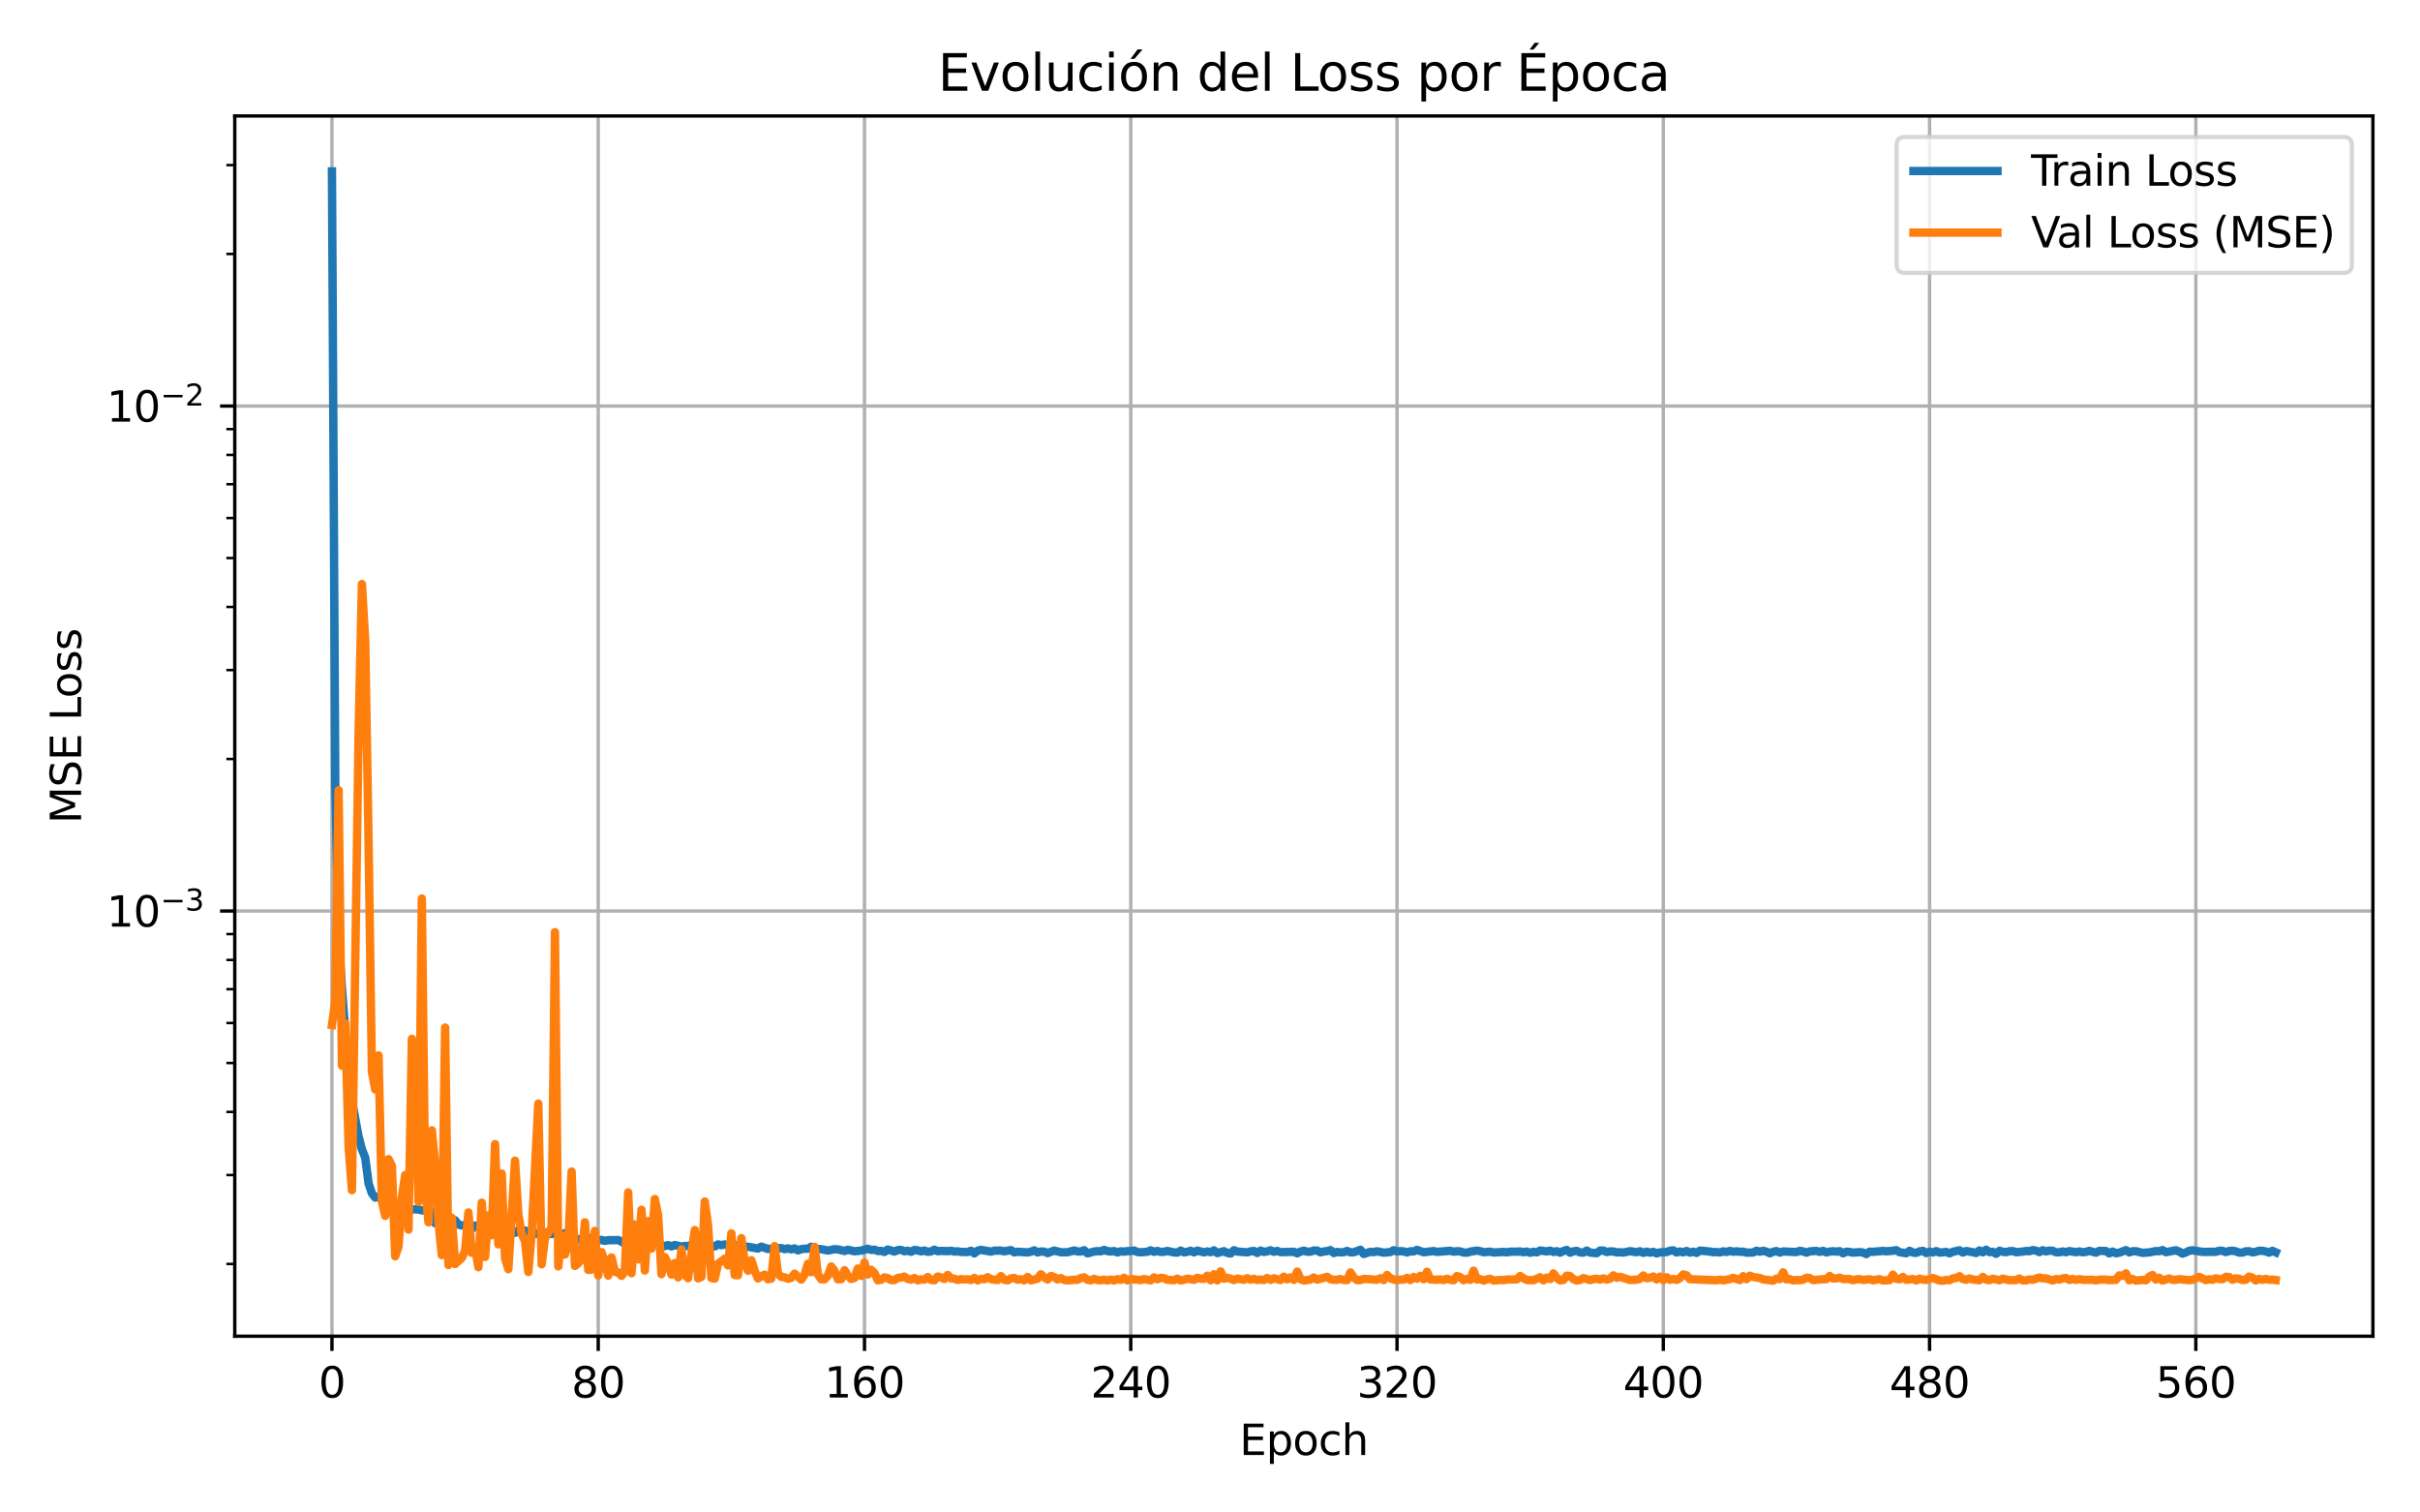 <?xml version="1.0" encoding="utf-8" standalone="no"?>
<!DOCTYPE svg PUBLIC "-//W3C//DTD SVG 1.1//EN"
  "http://www.w3.org/Graphics/SVG/1.1/DTD/svg11.dtd">
<svg xmlns:xlink="http://www.w3.org/1999/xlink" width="576pt" height="360pt" viewBox="0 0 576 360" xmlns="http://www.w3.org/2000/svg" version="1.1">
 <defs>
  <style type="text/css">*{stroke-linejoin: round; stroke-linecap: butt}</style>
 </defs>
 <g id="figure_1">
  <g id="patch_1">
   <path d="M 0 360 
L 576 360 
L 576 0 
L 0 0 
z
" style="fill: #ffffff"/>
  </g>
  <g id="axes_1">
   <g id="patch_2">
    <path d="M 55.88 318.04 
L 564.788 318.04 
L 564.788 27.6 
L 55.88 27.6 
z
" style="fill: #ffffff"/>
   </g>
   <g id="matplotlib.axis_1">
    <g id="xtick_1">
     <g id="line2d_1">
      <path d="M 79.012 318.04 
L 79.012 27.6 
" clip-path="url(#p0cbd32db10)" style="fill: none; stroke: #b0b0b0; stroke-width: 0.8; stroke-linecap: square"/>
     </g>
     <g id="line2d_2">
      <defs>
       <path id="m9725f9c1be" d="M 0 0 
L 0 3.5 
" style="stroke: #000000; stroke-width: 0.8"/>
      </defs>
      <g>
       <use xlink:href="#m9725f9c1be" x="79.012" y="318.04" style="stroke: #000000; stroke-width: 0.8"/>
      </g>
     </g>
     <g id="text_1">
      <!-- 0 -->
      <g transform="translate(75.831 332.638) scale(0.1 -0.1)">
       <defs>
        <path id="DejaVuSans-30" d="M 2034 4250 
Q 1547 4250 1301 3770 
Q 1056 3291 1056 2328 
Q 1056 1369 1301 889 
Q 1547 409 2034 409 
Q 2525 409 2770 889 
Q 3016 1369 3016 2328 
Q 3016 3291 2770 3770 
Q 2525 4250 2034 4250 
z
M 2034 4750 
Q 2819 4750 3233 4129 
Q 3647 3509 3647 2328 
Q 3647 1150 3233 529 
Q 2819 -91 2034 -91 
Q 1250 -91 836 529 
Q 422 1150 422 2328 
Q 422 3509 836 4129 
Q 1250 4750 2034 4750 
z
" transform="scale(0.016)"/>
       </defs>
       <use xlink:href="#DejaVuSans-30"/>
      </g>
     </g>
    </g>
    <g id="xtick_2">
     <g id="line2d_3">
      <path d="M 142.388 318.04 
L 142.388 27.6 
" clip-path="url(#p0cbd32db10)" style="fill: none; stroke: #b0b0b0; stroke-width: 0.8; stroke-linecap: square"/>
     </g>
     <g id="line2d_4">
      <g>
       <use xlink:href="#m9725f9c1be" x="142.388" y="318.04" style="stroke: #000000; stroke-width: 0.8"/>
      </g>
     </g>
     <g id="text_2">
      <!-- 80 -->
      <g transform="translate(136.026 332.638) scale(0.1 -0.1)">
       <defs>
        <path id="DejaVuSans-38" d="M 2034 2216 
Q 1584 2216 1326 1975 
Q 1069 1734 1069 1313 
Q 1069 891 1326 650 
Q 1584 409 2034 409 
Q 2484 409 2743 651 
Q 3003 894 3003 1313 
Q 3003 1734 2745 1975 
Q 2488 2216 2034 2216 
z
M 1403 2484 
Q 997 2584 770 2862 
Q 544 3141 544 3541 
Q 544 4100 942 4425 
Q 1341 4750 2034 4750 
Q 2731 4750 3128 4425 
Q 3525 4100 3525 3541 
Q 3525 3141 3298 2862 
Q 3072 2584 2669 2484 
Q 3125 2378 3379 2068 
Q 3634 1759 3634 1313 
Q 3634 634 3220 271 
Q 2806 -91 2034 -91 
Q 1263 -91 848 271 
Q 434 634 434 1313 
Q 434 1759 690 2068 
Q 947 2378 1403 2484 
z
M 1172 3481 
Q 1172 3119 1398 2916 
Q 1625 2713 2034 2713 
Q 2441 2713 2670 2916 
Q 2900 3119 2900 3481 
Q 2900 3844 2670 4047 
Q 2441 4250 2034 4250 
Q 1625 4250 1398 4047 
Q 1172 3844 1172 3481 
z
" transform="scale(0.016)"/>
       </defs>
       <use xlink:href="#DejaVuSans-38"/>
       <use xlink:href="#DejaVuSans-30" transform="translate(63.623 0)"/>
      </g>
     </g>
    </g>
    <g id="xtick_3">
     <g id="line2d_5">
      <path d="M 205.764 318.04 
L 205.764 27.6 
" clip-path="url(#p0cbd32db10)" style="fill: none; stroke: #b0b0b0; stroke-width: 0.8; stroke-linecap: square"/>
     </g>
     <g id="line2d_6">
      <g>
       <use xlink:href="#m9725f9c1be" x="205.764" y="318.04" style="stroke: #000000; stroke-width: 0.8"/>
      </g>
     </g>
     <g id="text_3">
      <!-- 160 -->
      <g transform="translate(196.22 332.638) scale(0.1 -0.1)">
       <defs>
        <path id="DejaVuSans-31" d="M 794 531 
L 1825 531 
L 1825 4091 
L 703 3866 
L 703 4441 
L 1819 4666 
L 2450 4666 
L 2450 531 
L 3481 531 
L 3481 0 
L 794 0 
L 794 531 
z
" transform="scale(0.016)"/>
        <path id="DejaVuSans-36" d="M 2113 2584 
Q 1688 2584 1439 2293 
Q 1191 2003 1191 1497 
Q 1191 994 1439 701 
Q 1688 409 2113 409 
Q 2538 409 2786 701 
Q 3034 994 3034 1497 
Q 3034 2003 2786 2293 
Q 2538 2584 2113 2584 
z
M 3366 4563 
L 3366 3988 
Q 3128 4100 2886 4159 
Q 2644 4219 2406 4219 
Q 1781 4219 1451 3797 
Q 1122 3375 1075 2522 
Q 1259 2794 1537 2939 
Q 1816 3084 2150 3084 
Q 2853 3084 3261 2657 
Q 3669 2231 3669 1497 
Q 3669 778 3244 343 
Q 2819 -91 2113 -91 
Q 1303 -91 875 529 
Q 447 1150 447 2328 
Q 447 3434 972 4092 
Q 1497 4750 2381 4750 
Q 2619 4750 2861 4703 
Q 3103 4656 3366 4563 
z
" transform="scale(0.016)"/>
       </defs>
       <use xlink:href="#DejaVuSans-31"/>
       <use xlink:href="#DejaVuSans-36" transform="translate(63.623 0)"/>
       <use xlink:href="#DejaVuSans-30" transform="translate(127.246 0)"/>
      </g>
     </g>
    </g>
    <g id="xtick_4">
     <g id="line2d_7">
      <path d="M 269.14 318.04 
L 269.14 27.6 
" clip-path="url(#p0cbd32db10)" style="fill: none; stroke: #b0b0b0; stroke-width: 0.8; stroke-linecap: square"/>
     </g>
     <g id="line2d_8">
      <g>
       <use xlink:href="#m9725f9c1be" x="269.14" y="318.04" style="stroke: #000000; stroke-width: 0.8"/>
      </g>
     </g>
     <g id="text_4">
      <!-- 240 -->
      <g transform="translate(259.596 332.638) scale(0.1 -0.1)">
       <defs>
        <path id="DejaVuSans-32" d="M 1228 531 
L 3431 531 
L 3431 0 
L 469 0 
L 469 531 
Q 828 903 1448 1529 
Q 2069 2156 2228 2338 
Q 2531 2678 2651 2914 
Q 2772 3150 2772 3378 
Q 2772 3750 2511 3984 
Q 2250 4219 1831 4219 
Q 1534 4219 1204 4116 
Q 875 4013 500 3803 
L 500 4441 
Q 881 4594 1212 4672 
Q 1544 4750 1819 4750 
Q 2544 4750 2975 4387 
Q 3406 4025 3406 3419 
Q 3406 3131 3298 2873 
Q 3191 2616 2906 2266 
Q 2828 2175 2409 1742 
Q 1991 1309 1228 531 
z
" transform="scale(0.016)"/>
        <path id="DejaVuSans-34" d="M 2419 4116 
L 825 1625 
L 2419 1625 
L 2419 4116 
z
M 2253 4666 
L 3047 4666 
L 3047 1625 
L 3713 1625 
L 3713 1100 
L 3047 1100 
L 3047 0 
L 2419 0 
L 2419 1100 
L 313 1100 
L 313 1709 
L 2253 4666 
z
" transform="scale(0.016)"/>
       </defs>
       <use xlink:href="#DejaVuSans-32"/>
       <use xlink:href="#DejaVuSans-34" transform="translate(63.623 0)"/>
       <use xlink:href="#DejaVuSans-30" transform="translate(127.246 0)"/>
      </g>
     </g>
    </g>
    <g id="xtick_5">
     <g id="line2d_9">
      <path d="M 332.515 318.04 
L 332.515 27.6 
" clip-path="url(#p0cbd32db10)" style="fill: none; stroke: #b0b0b0; stroke-width: 0.8; stroke-linecap: square"/>
     </g>
     <g id="line2d_10">
      <g>
       <use xlink:href="#m9725f9c1be" x="332.515" y="318.04" style="stroke: #000000; stroke-width: 0.8"/>
      </g>
     </g>
     <g id="text_5">
      <!-- 320 -->
      <g transform="translate(322.972 332.638) scale(0.1 -0.1)">
       <defs>
        <path id="DejaVuSans-33" d="M 2597 2516 
Q 3050 2419 3304 2112 
Q 3559 1806 3559 1356 
Q 3559 666 3084 287 
Q 2609 -91 1734 -91 
Q 1441 -91 1130 -33 
Q 819 25 488 141 
L 488 750 
Q 750 597 1062 519 
Q 1375 441 1716 441 
Q 2309 441 2620 675 
Q 2931 909 2931 1356 
Q 2931 1769 2642 2001 
Q 2353 2234 1838 2234 
L 1294 2234 
L 1294 2753 
L 1863 2753 
Q 2328 2753 2575 2939 
Q 2822 3125 2822 3475 
Q 2822 3834 2567 4026 
Q 2313 4219 1838 4219 
Q 1578 4219 1281 4162 
Q 984 4106 628 3988 
L 628 4550 
Q 988 4650 1302 4700 
Q 1616 4750 1894 4750 
Q 2613 4750 3031 4423 
Q 3450 4097 3450 3541 
Q 3450 3153 3228 2886 
Q 3006 2619 2597 2516 
z
" transform="scale(0.016)"/>
       </defs>
       <use xlink:href="#DejaVuSans-33"/>
       <use xlink:href="#DejaVuSans-32" transform="translate(63.623 0)"/>
       <use xlink:href="#DejaVuSans-30" transform="translate(127.246 0)"/>
      </g>
     </g>
    </g>
    <g id="xtick_6">
     <g id="line2d_11">
      <path d="M 395.891 318.04 
L 395.891 27.6 
" clip-path="url(#p0cbd32db10)" style="fill: none; stroke: #b0b0b0; stroke-width: 0.8; stroke-linecap: square"/>
     </g>
     <g id="line2d_12">
      <g>
       <use xlink:href="#m9725f9c1be" x="395.891" y="318.04" style="stroke: #000000; stroke-width: 0.8"/>
      </g>
     </g>
     <g id="text_6">
      <!-- 400 -->
      <g transform="translate(386.347 332.638) scale(0.1 -0.1)">
       <use xlink:href="#DejaVuSans-34"/>
       <use xlink:href="#DejaVuSans-30" transform="translate(63.623 0)"/>
       <use xlink:href="#DejaVuSans-30" transform="translate(127.246 0)"/>
      </g>
     </g>
    </g>
    <g id="xtick_7">
     <g id="line2d_13">
      <path d="M 459.267 318.04 
L 459.267 27.6 
" clip-path="url(#p0cbd32db10)" style="fill: none; stroke: #b0b0b0; stroke-width: 0.8; stroke-linecap: square"/>
     </g>
     <g id="line2d_14">
      <g>
       <use xlink:href="#m9725f9c1be" x="459.267" y="318.04" style="stroke: #000000; stroke-width: 0.8"/>
      </g>
     </g>
     <g id="text_7">
      <!-- 480 -->
      <g transform="translate(449.723 332.638) scale(0.1 -0.1)">
       <use xlink:href="#DejaVuSans-34"/>
       <use xlink:href="#DejaVuSans-38" transform="translate(63.623 0)"/>
       <use xlink:href="#DejaVuSans-30" transform="translate(127.246 0)"/>
      </g>
     </g>
    </g>
    <g id="xtick_8">
     <g id="line2d_15">
      <path d="M 522.643 318.04 
L 522.643 27.6 
" clip-path="url(#p0cbd32db10)" style="fill: none; stroke: #b0b0b0; stroke-width: 0.8; stroke-linecap: square"/>
     </g>
     <g id="line2d_16">
      <g>
       <use xlink:href="#m9725f9c1be" x="522.643" y="318.04" style="stroke: #000000; stroke-width: 0.8"/>
      </g>
     </g>
     <g id="text_8">
      <!-- 560 -->
      <g transform="translate(513.099 332.638) scale(0.1 -0.1)">
       <defs>
        <path id="DejaVuSans-35" d="M 691 4666 
L 3169 4666 
L 3169 4134 
L 1269 4134 
L 1269 2991 
Q 1406 3038 1543 3061 
Q 1681 3084 1819 3084 
Q 2600 3084 3056 2656 
Q 3513 2228 3513 1497 
Q 3513 744 3044 326 
Q 2575 -91 1722 -91 
Q 1428 -91 1123 -41 
Q 819 9 494 109 
L 494 744 
Q 775 591 1075 516 
Q 1375 441 1709 441 
Q 2250 441 2565 725 
Q 2881 1009 2881 1497 
Q 2881 1984 2565 2268 
Q 2250 2553 1709 2553 
Q 1456 2553 1204 2497 
Q 953 2441 691 2322 
L 691 4666 
z
" transform="scale(0.016)"/>
       </defs>
       <use xlink:href="#DejaVuSans-35"/>
       <use xlink:href="#DejaVuSans-36" transform="translate(63.623 0)"/>
       <use xlink:href="#DejaVuSans-30" transform="translate(127.246 0)"/>
      </g>
     </g>
    </g>
    <g id="text_9">
     <!-- Epoch -->
     <g transform="translate(295.023 346.317) scale(0.1 -0.1)">
      <defs>
       <path id="DejaVuSans-45" d="M 628 4666 
L 3578 4666 
L 3578 4134 
L 1259 4134 
L 1259 2753 
L 3481 2753 
L 3481 2222 
L 1259 2222 
L 1259 531 
L 3634 531 
L 3634 0 
L 628 0 
L 628 4666 
z
" transform="scale(0.016)"/>
       <path id="DejaVuSans-70" d="M 1159 525 
L 1159 -1331 
L 581 -1331 
L 581 3500 
L 1159 3500 
L 1159 2969 
Q 1341 3281 1617 3432 
Q 1894 3584 2278 3584 
Q 2916 3584 3314 3078 
Q 3713 2572 3713 1747 
Q 3713 922 3314 415 
Q 2916 -91 2278 -91 
Q 1894 -91 1617 61 
Q 1341 213 1159 525 
z
M 3116 1747 
Q 3116 2381 2855 2742 
Q 2594 3103 2138 3103 
Q 1681 3103 1420 2742 
Q 1159 2381 1159 1747 
Q 1159 1113 1420 752 
Q 1681 391 2138 391 
Q 2594 391 2855 752 
Q 3116 1113 3116 1747 
z
" transform="scale(0.016)"/>
       <path id="DejaVuSans-6f" d="M 1959 3097 
Q 1497 3097 1228 2736 
Q 959 2375 959 1747 
Q 959 1119 1226 758 
Q 1494 397 1959 397 
Q 2419 397 2687 759 
Q 2956 1122 2956 1747 
Q 2956 2369 2687 2733 
Q 2419 3097 1959 3097 
z
M 1959 3584 
Q 2709 3584 3137 3096 
Q 3566 2609 3566 1747 
Q 3566 888 3137 398 
Q 2709 -91 1959 -91 
Q 1206 -91 779 398 
Q 353 888 353 1747 
Q 353 2609 779 3096 
Q 1206 3584 1959 3584 
z
" transform="scale(0.016)"/>
       <path id="DejaVuSans-63" d="M 3122 3366 
L 3122 2828 
Q 2878 2963 2633 3030 
Q 2388 3097 2138 3097 
Q 1578 3097 1268 2742 
Q 959 2388 959 1747 
Q 959 1106 1268 751 
Q 1578 397 2138 397 
Q 2388 397 2633 464 
Q 2878 531 3122 666 
L 3122 134 
Q 2881 22 2623 -34 
Q 2366 -91 2075 -91 
Q 1284 -91 818 406 
Q 353 903 353 1747 
Q 353 2603 823 3093 
Q 1294 3584 2113 3584 
Q 2378 3584 2631 3529 
Q 2884 3475 3122 3366 
z
" transform="scale(0.016)"/>
       <path id="DejaVuSans-68" d="M 3513 2113 
L 3513 0 
L 2938 0 
L 2938 2094 
Q 2938 2591 2744 2837 
Q 2550 3084 2163 3084 
Q 1697 3084 1428 2787 
Q 1159 2491 1159 1978 
L 1159 0 
L 581 0 
L 581 4863 
L 1159 4863 
L 1159 2956 
Q 1366 3272 1645 3428 
Q 1925 3584 2291 3584 
Q 2894 3584 3203 3211 
Q 3513 2838 3513 2113 
z
" transform="scale(0.016)"/>
      </defs>
      <use xlink:href="#DejaVuSans-45"/>
      <use xlink:href="#DejaVuSans-70" transform="translate(63.184 0)"/>
      <use xlink:href="#DejaVuSans-6f" transform="translate(126.66 0)"/>
      <use xlink:href="#DejaVuSans-63" transform="translate(187.842 0)"/>
      <use xlink:href="#DejaVuSans-68" transform="translate(242.822 0)"/>
     </g>
    </g>
   </g>
   <g id="matplotlib.axis_2">
    <g id="ytick_1">
     <g id="line2d_17">
      <path d="M 55.88 216.833 
L 564.788 216.833 
" clip-path="url(#p0cbd32db10)" style="fill: none; stroke: #b0b0b0; stroke-width: 0.8; stroke-linecap: square"/>
     </g>
     <g id="line2d_18">
      <defs>
       <path id="m596ab7bff6" d="M 0 0 
L -3.5 0 
" style="stroke: #000000; stroke-width: 0.8"/>
      </defs>
      <g>
       <use xlink:href="#m596ab7bff6" x="55.88" y="216.833" style="stroke: #000000; stroke-width: 0.8"/>
      </g>
     </g>
     <g id="text_10">
      <!-- $\mathdefault{10^{-3}}$ -->
      <g transform="translate(25.38 220.632) scale(0.1 -0.1)">
       <defs>
        <path id="DejaVuSans-2212" d="M 678 2272 
L 4684 2272 
L 4684 1741 
L 678 1741 
L 678 2272 
z
" transform="scale(0.016)"/>
       </defs>
       <use xlink:href="#DejaVuSans-31" transform="translate(0 0.766)"/>
       <use xlink:href="#DejaVuSans-30" transform="translate(63.623 0.766)"/>
       <use xlink:href="#DejaVuSans-2212" transform="translate(128.203 39.047) scale(0.7)"/>
       <use xlink:href="#DejaVuSans-33" transform="translate(186.855 39.047) scale(0.7)"/>
      </g>
     </g>
    </g>
    <g id="ytick_2">
     <g id="line2d_19">
      <path d="M 55.88 96.639 
L 564.788 96.639 
" clip-path="url(#p0cbd32db10)" style="fill: none; stroke: #b0b0b0; stroke-width: 0.8; stroke-linecap: square"/>
     </g>
     <g id="line2d_20">
      <g>
       <use xlink:href="#m596ab7bff6" x="55.88" y="96.639" style="stroke: #000000; stroke-width: 0.8"/>
      </g>
     </g>
     <g id="text_11">
      <!-- $\mathdefault{10^{-2}}$ -->
      <g transform="translate(25.38 100.438) scale(0.1 -0.1)">
       <use xlink:href="#DejaVuSans-31" transform="translate(0 0.766)"/>
       <use xlink:href="#DejaVuSans-30" transform="translate(63.623 0.766)"/>
       <use xlink:href="#DejaVuSans-2212" transform="translate(128.203 39.047) scale(0.7)"/>
       <use xlink:href="#DejaVuSans-32" transform="translate(186.855 39.047) scale(0.7)"/>
      </g>
     </g>
    </g>
    <g id="ytick_3">
     <g id="line2d_21">
      <defs>
       <path id="md4c63e227c" d="M 0 0 
L -2 0 
" style="stroke: #000000; stroke-width: 0.6"/>
      </defs>
      <g>
       <use xlink:href="#md4c63e227c" x="55.88" y="300.845" style="stroke: #000000; stroke-width: 0.6"/>
      </g>
     </g>
    </g>
    <g id="ytick_4">
     <g id="line2d_22">
      <g>
       <use xlink:href="#md4c63e227c" x="55.88" y="279.68" style="stroke: #000000; stroke-width: 0.6"/>
      </g>
     </g>
    </g>
    <g id="ytick_5">
     <g id="line2d_23">
      <g>
       <use xlink:href="#md4c63e227c" x="55.88" y="264.663" style="stroke: #000000; stroke-width: 0.6"/>
      </g>
     </g>
    </g>
    <g id="ytick_6">
     <g id="line2d_24">
      <g>
       <use xlink:href="#md4c63e227c" x="55.88" y="253.015" style="stroke: #000000; stroke-width: 0.6"/>
      </g>
     </g>
    </g>
    <g id="ytick_7">
     <g id="line2d_25">
      <g>
       <use xlink:href="#md4c63e227c" x="55.88" y="243.498" style="stroke: #000000; stroke-width: 0.6"/>
      </g>
     </g>
    </g>
    <g id="ytick_8">
     <g id="line2d_26">
      <g>
       <use xlink:href="#md4c63e227c" x="55.88" y="235.451" style="stroke: #000000; stroke-width: 0.6"/>
      </g>
     </g>
    </g>
    <g id="ytick_9">
     <g id="line2d_27">
      <g>
       <use xlink:href="#md4c63e227c" x="55.88" y="228.481" style="stroke: #000000; stroke-width: 0.6"/>
      </g>
     </g>
    </g>
    <g id="ytick_10">
     <g id="line2d_28">
      <g>
       <use xlink:href="#md4c63e227c" x="55.88" y="222.333" style="stroke: #000000; stroke-width: 0.6"/>
      </g>
     </g>
    </g>
    <g id="ytick_11">
     <g id="line2d_29">
      <g>
       <use xlink:href="#md4c63e227c" x="55.88" y="180.651" style="stroke: #000000; stroke-width: 0.6"/>
      </g>
     </g>
    </g>
    <g id="ytick_12">
     <g id="line2d_30">
      <g>
       <use xlink:href="#md4c63e227c" x="55.88" y="159.486" style="stroke: #000000; stroke-width: 0.6"/>
      </g>
     </g>
    </g>
    <g id="ytick_13">
     <g id="line2d_31">
      <g>
       <use xlink:href="#md4c63e227c" x="55.88" y="144.469" style="stroke: #000000; stroke-width: 0.6"/>
      </g>
     </g>
    </g>
    <g id="ytick_14">
     <g id="line2d_32">
      <g>
       <use xlink:href="#md4c63e227c" x="55.88" y="132.821" style="stroke: #000000; stroke-width: 0.6"/>
      </g>
     </g>
    </g>
    <g id="ytick_15">
     <g id="line2d_33">
      <g>
       <use xlink:href="#md4c63e227c" x="55.88" y="123.304" style="stroke: #000000; stroke-width: 0.6"/>
      </g>
     </g>
    </g>
    <g id="ytick_16">
     <g id="line2d_34">
      <g>
       <use xlink:href="#md4c63e227c" x="55.88" y="115.257" style="stroke: #000000; stroke-width: 0.6"/>
      </g>
     </g>
    </g>
    <g id="ytick_17">
     <g id="line2d_35">
      <g>
       <use xlink:href="#md4c63e227c" x="55.88" y="108.287" style="stroke: #000000; stroke-width: 0.6"/>
      </g>
     </g>
    </g>
    <g id="ytick_18">
     <g id="line2d_36">
      <g>
       <use xlink:href="#md4c63e227c" x="55.88" y="102.139" style="stroke: #000000; stroke-width: 0.6"/>
      </g>
     </g>
    </g>
    <g id="ytick_19">
     <g id="line2d_37">
      <g>
       <use xlink:href="#md4c63e227c" x="55.88" y="60.457" style="stroke: #000000; stroke-width: 0.6"/>
      </g>
     </g>
    </g>
    <g id="ytick_20">
     <g id="line2d_38">
      <g>
       <use xlink:href="#md4c63e227c" x="55.88" y="39.292" style="stroke: #000000; stroke-width: 0.6"/>
      </g>
     </g>
    </g>
    <g id="text_12">
     <!-- MSE Loss -->
     <g transform="translate(19.301 196.024) rotate(-90) scale(0.1 -0.1)">
      <defs>
       <path id="DejaVuSans-4d" d="M 628 4666 
L 1569 4666 
L 2759 1491 
L 3956 4666 
L 4897 4666 
L 4897 0 
L 4281 0 
L 4281 4097 
L 3078 897 
L 2444 897 
L 1241 4097 
L 1241 0 
L 628 0 
L 628 4666 
z
" transform="scale(0.016)"/>
       <path id="DejaVuSans-53" d="M 3425 4513 
L 3425 3897 
Q 3066 4069 2747 4153 
Q 2428 4238 2131 4238 
Q 1616 4238 1336 4038 
Q 1056 3838 1056 3469 
Q 1056 3159 1242 3001 
Q 1428 2844 1947 2747 
L 2328 2669 
Q 3034 2534 3370 2195 
Q 3706 1856 3706 1288 
Q 3706 609 3251 259 
Q 2797 -91 1919 -91 
Q 1588 -91 1214 -16 
Q 841 59 441 206 
L 441 856 
Q 825 641 1194 531 
Q 1563 422 1919 422 
Q 2459 422 2753 634 
Q 3047 847 3047 1241 
Q 3047 1584 2836 1778 
Q 2625 1972 2144 2069 
L 1759 2144 
Q 1053 2284 737 2584 
Q 422 2884 422 3419 
Q 422 4038 858 4394 
Q 1294 4750 2059 4750 
Q 2388 4750 2728 4690 
Q 3069 4631 3425 4513 
z
" transform="scale(0.016)"/>
       <path id="DejaVuSans-20" transform="scale(0.016)"/>
       <path id="DejaVuSans-4c" d="M 628 4666 
L 1259 4666 
L 1259 531 
L 3531 531 
L 3531 0 
L 628 0 
L 628 4666 
z
" transform="scale(0.016)"/>
       <path id="DejaVuSans-73" d="M 2834 3397 
L 2834 2853 
Q 2591 2978 2328 3040 
Q 2066 3103 1784 3103 
Q 1356 3103 1142 2972 
Q 928 2841 928 2578 
Q 928 2378 1081 2264 
Q 1234 2150 1697 2047 
L 1894 2003 
Q 2506 1872 2764 1633 
Q 3022 1394 3022 966 
Q 3022 478 2636 193 
Q 2250 -91 1575 -91 
Q 1294 -91 989 -36 
Q 684 19 347 128 
L 347 722 
Q 666 556 975 473 
Q 1284 391 1588 391 
Q 1994 391 2212 530 
Q 2431 669 2431 922 
Q 2431 1156 2273 1281 
Q 2116 1406 1581 1522 
L 1381 1569 
Q 847 1681 609 1914 
Q 372 2147 372 2553 
Q 372 3047 722 3315 
Q 1072 3584 1716 3584 
Q 2034 3584 2315 3537 
Q 2597 3491 2834 3397 
z
" transform="scale(0.016)"/>
      </defs>
      <use xlink:href="#DejaVuSans-4d"/>
      <use xlink:href="#DejaVuSans-53" transform="translate(86.279 0)"/>
      <use xlink:href="#DejaVuSans-45" transform="translate(149.756 0)"/>
      <use xlink:href="#DejaVuSans-20" transform="translate(212.939 0)"/>
      <use xlink:href="#DejaVuSans-4c" transform="translate(244.727 0)"/>
      <use xlink:href="#DejaVuSans-6f" transform="translate(298.689 0)"/>
      <use xlink:href="#DejaVuSans-73" transform="translate(359.871 0)"/>
      <use xlink:href="#DejaVuSans-73" transform="translate(411.971 0)"/>
     </g>
    </g>
   </g>
   <g id="line2d_39">
    <path d="M 79.012 40.802 
L 79.805 186.339 
L 80.597 223.03 
L 81.389 235.236 
L 82.973 256.076 
L 83.766 261.941 
L 85.35 270.533 
L 86.142 273.559 
L 86.934 275.54 
L 87.727 281.687 
L 88.519 284.033 
L 89.311 285.051 
L 90.103 284.832 
L 90.895 285.534 
L 91.688 285.196 
L 93.272 286.768 
L 94.064 286.336 
L 94.856 286.658 
L 95.649 287.271 
L 96.441 287.153 
L 98.025 287.824 
L 99.61 287.883 
L 100.402 288.09 
L 101.194 288.053 
L 101.986 288.72 
L 102.778 288.539 
L 103.571 291.139 
L 104.363 290.958 
L 105.947 291.64 
L 106.739 291.66 
L 107.532 291.441 
L 108.324 290.455 
L 109.116 291.5 
L 109.908 291.68 
L 110.7 291.565 
L 112.285 292.54 
L 113.077 291.729 
L 113.869 291.83 
L 114.661 292.256 
L 115.454 292.115 
L 116.246 292.1 
L 117.038 292.757 
L 118.622 292.722 
L 119.415 292.663 
L 120.207 292.876 
L 120.999 292.458 
L 121.791 292.875 
L 122.583 293.433 
L 123.376 292.834 
L 124.168 292.937 
L 124.96 292.899 
L 125.752 293.295 
L 126.544 293.145 
L 127.337 293.407 
L 128.129 293.818 
L 128.921 293.791 
L 129.713 293.405 
L 131.297 293.73 
L 132.09 293.42 
L 133.674 293.943 
L 134.466 293.515 
L 135.258 294.953 
L 136.051 294.993 
L 136.843 295.331 
L 137.635 294.931 
L 138.427 295.097 
L 139.219 295.022 
L 140.012 295.296 
L 140.804 294.566 
L 141.596 295.431 
L 143.18 295.12 
L 143.973 295.344 
L 144.765 295.188 
L 147.141 295.161 
L 147.934 295.522 
L 148.726 296.068 
L 149.518 295.222 
L 150.31 294.719 
L 151.102 295.444 
L 151.895 295.709 
L 153.479 295.092 
L 154.271 295.169 
L 155.063 295.842 
L 155.856 295.528 
L 156.648 295.526 
L 157.44 296.402 
L 158.232 296.585 
L 159.024 296.373 
L 159.817 296.662 
L 160.609 296.344 
L 162.193 296.728 
L 162.985 296.55 
L 163.778 296.597 
L 164.57 296.289 
L 165.362 296.837 
L 166.154 296.379 
L 168.531 296.576 
L 170.115 296.669 
L 170.907 296.196 
L 171.7 296.37 
L 172.492 296.197 
L 174.076 296.637 
L 174.868 296.351 
L 175.661 297.315 
L 176.453 296.658 
L 178.037 296.757 
L 180.414 297.172 
L 181.206 296.724 
L 182.79 297.277 
L 184.375 297.151 
L 185.959 297.061 
L 186.751 297.318 
L 187.543 297.141 
L 188.336 297.369 
L 189.128 297.149 
L 189.92 297.609 
L 190.712 297.331 
L 191.504 297.216 
L 192.297 297.225 
L 193.089 296.755 
L 193.881 297.237 
L 195.465 297.333 
L 197.05 297.654 
L 198.634 297.331 
L 199.426 297.378 
L 201.011 297.758 
L 201.803 297.461 
L 203.387 297.832 
L 204.972 297.658 
L 206.556 297.231 
L 207.348 297.502 
L 208.141 297.454 
L 208.933 297.767 
L 209.725 297.726 
L 210.517 297.983 
L 211.309 297.414 
L 212.894 297.9 
L 213.686 297.536 
L 214.478 297.502 
L 215.27 297.82 
L 216.063 297.71 
L 216.855 297.945 
L 217.647 297.517 
L 218.439 297.616 
L 219.231 297.848 
L 220.024 297.659 
L 220.816 297.951 
L 221.608 297.859 
L 222.4 297.457 
L 223.192 297.811 
L 223.985 297.742 
L 225.569 297.794 
L 226.361 297.711 
L 227.153 297.894 
L 227.946 297.847 
L 228.738 297.973 
L 230.322 298.01 
L 231.114 297.701 
L 231.906 298.333 
L 232.699 297.675 
L 233.491 297.501 
L 235.867 297.904 
L 236.66 297.685 
L 238.244 297.665 
L 239.036 297.838 
L 240.621 297.553 
L 241.413 298.086 
L 242.205 297.939 
L 244.582 298.098 
L 245.374 297.926 
L 246.166 297.611 
L 246.958 298.104 
L 247.75 297.875 
L 248.543 297.919 
L 249.335 298.257 
L 250.919 297.665 
L 252.504 298.056 
L 254.088 298.061 
L 255.672 297.643 
L 256.465 297.87 
L 257.257 297.874 
L 258.049 297.585 
L 258.841 298.313 
L 260.426 297.891 
L 261.218 297.799 
L 262.01 297.834 
L 262.802 297.51 
L 263.594 297.792 
L 264.387 297.878 
L 265.179 297.774 
L 265.971 298.1 
L 266.763 297.835 
L 267.555 297.914 
L 268.348 297.786 
L 269.14 297.775 
L 269.932 297.645 
L 270.724 298.001 
L 271.516 298.07 
L 273.101 297.935 
L 273.893 297.615 
L 274.685 297.955 
L 275.477 297.749 
L 276.27 297.987 
L 277.062 297.945 
L 277.854 297.757 
L 279.438 298.1 
L 280.23 298.144 
L 281.023 297.666 
L 281.815 298.086 
L 282.607 297.955 
L 283.399 297.706 
L 284.191 298.093 
L 284.984 297.675 
L 286.568 298.077 
L 287.36 297.87 
L 288.152 298.043 
L 288.945 297.614 
L 289.737 298.254 
L 291.321 297.81 
L 292.113 298.219 
L 292.906 298.368 
L 293.698 297.578 
L 294.49 297.897 
L 296.867 298.078 
L 297.659 297.855 
L 298.451 297.752 
L 299.243 298.23 
L 300.035 297.674 
L 300.828 297.977 
L 301.62 297.849 
L 302.412 297.598 
L 303.204 297.942 
L 303.996 297.747 
L 304.789 298.031 
L 307.957 297.953 
L 308.75 298.308 
L 309.542 297.904 
L 310.334 297.681 
L 311.126 297.938 
L 311.918 297.919 
L 312.711 297.639 
L 313.503 297.667 
L 314.295 298.081 
L 315.087 297.877 
L 315.879 297.791 
L 316.672 297.556 
L 317.464 298.243 
L 318.256 297.98 
L 319.048 298.088 
L 319.84 298.043 
L 320.633 297.752 
L 321.425 298.087 
L 322.217 298.069 
L 323.801 297.474 
L 324.594 298.468 
L 326.178 297.956 
L 326.97 298.025 
L 327.762 297.834 
L 329.347 298.15 
L 330.931 298.014 
L 331.723 297.582 
L 332.515 297.859 
L 333.308 297.802 
L 334.1 297.859 
L 334.892 298.106 
L 335.684 297.833 
L 336.476 297.857 
L 337.269 297.507 
L 338.853 298.061 
L 341.23 297.768 
L 342.022 297.976 
L 345.191 297.708 
L 345.983 297.925 
L 346.775 297.813 
L 347.567 297.866 
L 348.359 298.126 
L 349.152 298.16 
L 349.944 297.915 
L 351.528 297.666 
L 352.32 297.802 
L 353.113 298.056 
L 354.697 297.923 
L 355.489 298.112 
L 357.866 297.988 
L 358.658 298.079 
L 359.45 297.932 
L 361.035 297.919 
L 361.827 297.874 
L 362.619 298.054 
L 363.411 297.902 
L 364.203 298.18 
L 364.996 297.951 
L 365.788 298.078 
L 366.58 297.643 
L 368.164 297.861 
L 368.957 297.678 
L 369.749 297.984 
L 370.541 297.81 
L 371.333 298.154 
L 372.125 297.762 
L 372.918 297.52 
L 373.71 298.154 
L 374.502 297.836 
L 375.294 297.745 
L 376.086 298.103 
L 376.879 298.151 
L 377.671 297.66 
L 378.463 298.14 
L 380.047 298.278 
L 380.839 297.655 
L 381.632 297.656 
L 382.424 298.007 
L 383.216 297.861 
L 384.008 297.88 
L 384.8 298.097 
L 385.593 298.053 
L 386.385 298.147 
L 387.969 297.803 
L 389.554 298.042 
L 390.346 297.83 
L 391.138 298.206 
L 391.93 297.926 
L 392.722 298.154 
L 393.515 297.969 
L 394.307 298.328 
L 395.099 298.093 
L 396.683 298 
L 397.476 297.699 
L 398.268 297.609 
L 399.06 298.113 
L 399.852 297.885 
L 400.644 298.076 
L 401.437 297.763 
L 402.229 298.142 
L 403.021 297.946 
L 403.813 298.214 
L 404.605 297.675 
L 406.982 297.88 
L 407.774 298.041 
L 408.566 298.011 
L 409.359 298.103 
L 410.151 297.851 
L 410.943 297.978 
L 411.735 297.749 
L 412.527 297.935 
L 413.32 297.843 
L 414.112 297.955 
L 414.904 297.924 
L 415.696 298.156 
L 417.281 298.116 
L 418.073 297.697 
L 418.865 297.932 
L 419.657 297.711 
L 420.449 297.917 
L 421.242 298.304 
L 422.034 297.963 
L 422.826 297.78 
L 423.618 298.134 
L 424.41 297.869 
L 427.579 298.019 
L 428.371 297.723 
L 429.164 297.865 
L 429.956 298.157 
L 430.748 297.844 
L 432.332 297.744 
L 433.124 297.966 
L 433.917 297.737 
L 434.709 298.097 
L 435.501 297.892 
L 436.293 297.825 
L 437.085 297.901 
L 437.878 297.812 
L 438.67 298.301 
L 439.462 297.936 
L 440.254 297.984 
L 441.046 298.154 
L 442.631 298.034 
L 443.423 298.121 
L 444.215 298.495 
L 445.007 297.915 
L 445.8 297.963 
L 448.176 297.75 
L 448.968 297.831 
L 450.553 297.708 
L 451.345 297.561 
L 452.137 298.06 
L 453.722 298.283 
L 454.514 297.717 
L 455.306 298.144 
L 456.098 298.198 
L 456.89 297.859 
L 457.683 297.731 
L 458.475 298.244 
L 459.267 297.916 
L 460.059 298.103 
L 460.851 297.79 
L 461.644 298.147 
L 463.228 297.995 
L 464.02 298.315 
L 464.812 297.953 
L 466.397 297.59 
L 467.189 298.129 
L 467.981 297.774 
L 469.566 298.041 
L 470.358 298.235 
L 471.15 297.631 
L 471.942 298.069 
L 472.734 297.456 
L 473.527 298.022 
L 474.319 297.964 
L 475.111 298.423 
L 475.903 297.709 
L 476.695 297.937 
L 477.488 298.039 
L 478.28 297.818 
L 479.072 297.773 
L 479.864 298.052 
L 481.448 297.898 
L 482.241 297.755 
L 483.033 297.806 
L 483.825 297.551 
L 484.617 297.683 
L 485.409 298.018 
L 486.202 297.586 
L 486.994 297.869 
L 487.786 297.662 
L 488.578 297.711 
L 489.37 298.071 
L 490.163 298.07 
L 490.955 297.872 
L 491.747 298.053 
L 492.539 297.785 
L 494.124 298.053 
L 494.916 297.866 
L 495.708 298.066 
L 496.5 297.967 
L 497.292 297.736 
L 498.877 298.159 
L 499.669 297.726 
L 501.253 297.777 
L 502.046 298.322 
L 502.838 297.907 
L 503.63 298.291 
L 504.422 298.161 
L 506.007 297.555 
L 506.799 298.09 
L 507.591 297.818 
L 508.383 297.812 
L 509.968 298.199 
L 511.552 298.094 
L 513.136 297.779 
L 513.929 297.812 
L 514.721 297.54 
L 515.513 298.041 
L 517.89 297.597 
L 518.682 297.905 
L 519.474 298.382 
L 520.266 298.108 
L 521.058 297.716 
L 521.851 297.592 
L 524.227 297.968 
L 527.396 297.955 
L 528.188 297.698 
L 528.98 297.718 
L 529.773 298.015 
L 530.565 297.767 
L 531.357 297.701 
L 532.149 297.83 
L 532.941 298.148 
L 533.733 298.138 
L 534.526 297.844 
L 535.318 297.813 
L 536.11 298.079 
L 536.902 297.956 
L 537.694 297.707 
L 538.487 297.716 
L 539.279 297.862 
L 540.071 298.14 
L 540.863 297.726 
L 541.655 298.083 
L 541.655 298.083 
" clip-path="url(#p0cbd32db10)" style="fill: none; stroke: #1f77b4; stroke-width: 2; stroke-linecap: square"/>
   </g>
   <g id="line2d_40">
    <path d="M 79.012 243.972 
L 79.805 238.295 
L 80.597 188.075 
L 81.389 253.66 
L 82.181 243.608 
L 82.973 272.922 
L 83.766 283.293 
L 85.35 174.763 
L 86.142 139.015 
L 86.934 152.667 
L 87.727 200.466 
L 88.519 255.159 
L 89.311 259.314 
L 90.103 251.215 
L 90.895 285.914 
L 91.688 289.401 
L 92.48 275.899 
L 93.272 277.479 
L 94.064 299.022 
L 94.856 296.706 
L 95.649 284.924 
L 96.441 279.691 
L 97.233 292.664 
L 98.025 247.276 
L 98.817 252.198 
L 99.61 286.066 
L 100.402 213.874 
L 101.194 282.725 
L 101.986 290.928 
L 102.778 269.041 
L 103.571 277.026 
L 104.363 290.929 
L 105.155 298.748 
L 105.947 244.582 
L 106.739 301.094 
L 107.532 289.837 
L 108.324 300.862 
L 109.908 299.419 
L 110.7 297.759 
L 111.493 288.589 
L 112.285 298.175 
L 113.077 297.015 
L 113.869 301.621 
L 114.661 286.262 
L 115.454 299.187 
L 116.246 289.266 
L 117.038 294.011 
L 117.83 272.31 
L 118.622 296.181 
L 119.415 279.335 
L 120.207 299.455 
L 120.999 302.102 
L 122.583 276.268 
L 123.376 289 
L 124.168 293.694 
L 124.96 295.419 
L 125.752 302.747 
L 126.544 293.688 
L 128.129 262.665 
L 128.921 300.925 
L 129.713 294.684 
L 130.505 293.485 
L 131.297 292.044 
L 132.09 221.868 
L 132.882 301.424 
L 133.674 294.047 
L 134.466 298.6 
L 135.258 295.855 
L 136.051 278.845 
L 136.843 301.314 
L 137.635 300.724 
L 138.427 299.676 
L 139.219 290.922 
L 140.012 302.277 
L 140.804 302.184 
L 141.596 292.986 
L 142.388 303.6 
L 143.18 298.017 
L 143.973 300.435 
L 144.765 303.62 
L 145.557 299.291 
L 146.349 302.711 
L 147.141 302.858 
L 147.934 303.672 
L 148.726 302.683 
L 149.518 283.817 
L 150.31 303.052 
L 151.102 291.443 
L 151.895 299.753 
L 152.687 287.96 
L 153.479 302.408 
L 154.271 290.634 
L 155.063 297.187 
L 155.856 285.391 
L 156.648 289.246 
L 157.44 303.27 
L 158.232 299.209 
L 159.024 300.772 
L 159.817 303.365 
L 160.609 300.632 
L 161.401 304.046 
L 162.193 297.386 
L 162.985 303.371 
L 163.778 304.228 
L 165.362 292.778 
L 166.154 304.273 
L 166.946 303.925 
L 167.739 285.979 
L 168.531 291.641 
L 169.323 304.183 
L 170.115 304.337 
L 170.907 300.796 
L 172.492 299.598 
L 173.284 301.195 
L 174.076 293.566 
L 174.868 303.484 
L 175.661 303.537 
L 176.453 294.702 
L 177.245 300.291 
L 178.037 302.463 
L 178.829 299.94 
L 179.621 302.49 
L 180.414 304.3 
L 181.206 303.778 
L 181.998 303.39 
L 182.79 304.483 
L 183.582 304.336 
L 184.375 296.596 
L 185.167 303.118 
L 185.959 303.923 
L 186.751 304.035 
L 187.543 304.367 
L 188.336 304.152 
L 189.128 303.165 
L 190.712 304.56 
L 191.504 303.413 
L 192.297 300.782 
L 193.089 302.81 
L 193.881 296.764 
L 194.673 303.351 
L 195.465 304.495 
L 196.258 304.505 
L 197.05 303.617 
L 197.842 301.454 
L 198.634 302.494 
L 199.426 304.502 
L 200.219 304.457 
L 201.011 302.334 
L 201.803 303.66 
L 202.595 304.412 
L 203.387 304.17 
L 204.18 301.931 
L 204.972 303.691 
L 205.764 300.515 
L 206.556 303.361 
L 207.348 302.254 
L 208.141 302.998 
L 208.933 304.729 
L 209.725 304.603 
L 210.517 304.034 
L 211.309 304.228 
L 212.102 304.691 
L 212.894 304.68 
L 213.686 304.169 
L 214.478 304.091 
L 215.27 303.853 
L 216.063 304.419 
L 216.855 304.575 
L 217.647 304.191 
L 218.439 304.746 
L 219.231 304.51 
L 220.024 304.578 
L 220.816 303.959 
L 221.608 304.645 
L 222.4 304.725 
L 223.192 303.837 
L 223.985 304.041 
L 224.777 304.428 
L 225.569 303.464 
L 226.361 304.284 
L 227.153 304.362 
L 227.946 304.649 
L 228.738 304.454 
L 229.53 304.552 
L 230.322 304.497 
L 231.114 304.675 
L 231.906 304.161 
L 232.699 304.761 
L 233.491 304.391 
L 234.283 304.481 
L 235.075 303.997 
L 235.867 304.471 
L 237.452 304.675 
L 238.244 303.743 
L 239.036 304.602 
L 239.828 304.742 
L 240.621 304.287 
L 241.413 304.188 
L 242.205 304.598 
L 242.997 304.486 
L 243.789 304.738 
L 244.582 303.947 
L 245.374 304.748 
L 246.958 304.347 
L 247.75 303.307 
L 248.543 304.028 
L 249.335 304.545 
L 250.127 303.705 
L 250.919 303.955 
L 251.711 304.539 
L 252.504 304.218 
L 253.296 304.649 
L 254.088 304.748 
L 255.672 304.623 
L 256.465 304.606 
L 257.257 304.199 
L 258.049 304.036 
L 258.841 304.609 
L 259.633 304.751 
L 260.426 304.391 
L 261.218 304.672 
L 262.01 304.725 
L 262.802 304.596 
L 263.594 304.763 
L 264.387 304.569 
L 265.179 304.778 
L 265.971 304.456 
L 266.763 304.628 
L 267.555 304.139 
L 268.348 304.761 
L 269.14 304.445 
L 271.516 304.68 
L 272.309 304.447 
L 273.893 304.748 
L 274.685 304.038 
L 275.477 304.492 
L 276.27 304.148 
L 277.062 304.245 
L 277.854 304.605 
L 279.438 304.715 
L 280.23 304.352 
L 281.023 304.753 
L 281.815 304.621 
L 282.607 304.352 
L 284.191 304.625 
L 284.984 304.151 
L 285.776 304.338 
L 286.568 304.399 
L 287.36 303.651 
L 288.152 304.73 
L 288.945 303.292 
L 289.737 304.747 
L 290.529 302.623 
L 291.321 304.372 
L 292.113 304.171 
L 292.906 304.355 
L 293.698 304.678 
L 294.49 304.334 
L 296.074 304.614 
L 296.867 304.234 
L 297.659 304.588 
L 298.451 304.388 
L 299.243 304.659 
L 300.035 304.559 
L 300.828 304.659 
L 301.62 304.199 
L 302.412 304.623 
L 303.204 304.262 
L 304.789 304.678 
L 305.581 303.874 
L 306.373 304.504 
L 307.165 304.028 
L 307.957 304.618 
L 308.75 302.662 
L 309.542 304.454 
L 310.334 304.783 
L 311.918 304.554 
L 312.711 304.067 
L 313.503 304.584 
L 315.879 303.913 
L 316.672 304.481 
L 317.464 304.608 
L 318.256 304.604 
L 319.048 304.438 
L 319.84 304.652 
L 320.633 304.688 
L 321.425 302.862 
L 322.217 304.056 
L 323.009 304.703 
L 323.801 304.675 
L 324.594 304.397 
L 327.762 304.6 
L 328.555 304.237 
L 329.347 304.678 
L 330.139 303.469 
L 330.931 304.24 
L 331.723 304.553 
L 332.515 304.699 
L 333.308 304.549 
L 334.1 304.572 
L 334.892 304.152 
L 335.684 304.671 
L 336.476 303.943 
L 337.269 304.355 
L 338.061 303.686 
L 338.853 304.484 
L 339.645 302.709 
L 340.437 304.525 
L 342.022 304.601 
L 342.814 304.515 
L 343.606 304.677 
L 344.398 304.371 
L 345.191 304.624 
L 345.983 304.722 
L 346.775 303.729 
L 347.567 303.982 
L 348.359 304.708 
L 349.152 304.411 
L 349.944 304.633 
L 350.736 302.442 
L 351.528 304.551 
L 352.32 304.441 
L 353.113 304.8 
L 353.905 304.523 
L 354.697 304.386 
L 355.489 304.776 
L 357.074 304.665 
L 357.866 304.688 
L 358.658 304.561 
L 361.035 304.513 
L 361.827 303.707 
L 362.619 304.265 
L 363.411 304.664 
L 364.996 304.71 
L 366.58 304.015 
L 367.372 304.753 
L 368.164 304.088 
L 368.957 304.446 
L 369.749 303.099 
L 370.541 304.172 
L 371.333 304.754 
L 372.125 304.653 
L 372.918 303.639 
L 373.71 303.741 
L 374.502 304.474 
L 375.294 304.78 
L 376.086 304.654 
L 376.879 304.208 
L 378.463 304.689 
L 379.255 304.444 
L 380.047 304.375 
L 380.839 304.577 
L 381.632 304.291 
L 382.424 304.571 
L 383.216 304.354 
L 384.008 303.552 
L 384.8 304.129 
L 385.593 303.912 
L 387.969 304.66 
L 389.554 304.582 
L 390.346 304.377 
L 391.138 303.589 
L 391.93 304.24 
L 392.722 304.139 
L 393.515 303.84 
L 394.307 304.529 
L 395.099 303.863 
L 395.891 304.685 
L 396.683 303.999 
L 397.476 304.623 
L 398.268 304.426 
L 399.06 304.63 
L 399.852 304.242 
L 400.644 303.336 
L 401.437 303.563 
L 402.229 304.461 
L 408.566 304.738 
L 409.359 304.595 
L 410.151 304.744 
L 411.735 304.458 
L 412.527 304.162 
L 414.112 304.677 
L 414.904 303.756 
L 415.696 304.475 
L 416.488 303.644 
L 417.281 303.95 
L 418.865 304.198 
L 419.657 304.509 
L 422.034 304.818 
L 422.826 304.325 
L 423.618 304.439 
L 424.41 302.854 
L 425.203 304.523 
L 425.995 304.456 
L 426.787 304.748 
L 427.579 304.667 
L 428.371 304.712 
L 429.164 304.579 
L 429.956 304.137 
L 430.748 304.183 
L 431.54 304.681 
L 433.917 304.475 
L 434.709 304.458 
L 435.501 303.71 
L 436.293 304.308 
L 437.085 304.283 
L 437.878 304.115 
L 438.67 304.43 
L 440.254 304.438 
L 441.046 304.721 
L 441.839 304.526 
L 442.631 304.459 
L 443.423 304.655 
L 445.007 304.482 
L 445.8 304.731 
L 447.384 304.459 
L 448.176 304.778 
L 449.761 304.698 
L 450.553 303.403 
L 451.345 304.371 
L 452.137 304.497 
L 452.929 303.935 
L 453.722 304.616 
L 455.306 304.423 
L 456.098 304.776 
L 456.89 304.344 
L 457.683 304.572 
L 458.475 304.641 
L 460.059 304.2 
L 461.644 304.788 
L 462.436 304.838 
L 463.228 304.673 
L 464.02 304.705 
L 464.812 304.285 
L 465.605 304.193 
L 466.397 303.765 
L 467.189 304.433 
L 467.981 304.591 
L 468.773 304.304 
L 469.566 304.555 
L 471.15 304.714 
L 471.942 303.923 
L 472.734 304.565 
L 473.527 304.701 
L 474.319 304.361 
L 475.903 304.729 
L 476.695 304.337 
L 478.28 304.724 
L 479.864 304.673 
L 480.656 304.307 
L 481.448 304.755 
L 482.241 304.749 
L 483.033 304.521 
L 483.825 304.615 
L 485.409 304.079 
L 486.202 304.268 
L 486.994 304.277 
L 488.578 304.782 
L 489.37 304.444 
L 490.163 304.561 
L 490.955 304.297 
L 491.747 304.191 
L 492.539 304.662 
L 493.331 304.412 
L 494.124 304.635 
L 494.916 304.478 
L 495.708 304.606 
L 498.085 304.631 
L 498.877 304.759 
L 499.669 304.577 
L 501.253 304.557 
L 502.046 304.704 
L 503.63 304.618 
L 504.422 303.565 
L 505.214 303.687 
L 506.007 303.089 
L 506.799 304.725 
L 507.591 304.424 
L 508.383 304.811 
L 509.968 304.641 
L 510.76 304.745 
L 511.552 303.866 
L 512.344 303.475 
L 513.136 304.562 
L 513.929 304.138 
L 514.721 304.793 
L 516.305 304.308 
L 517.097 304.613 
L 517.89 304.618 
L 518.682 304.463 
L 521.058 304.704 
L 521.851 304.629 
L 523.435 303.919 
L 525.019 304.698 
L 525.812 304.492 
L 526.604 304.61 
L 527.396 304.259 
L 528.188 304.44 
L 528.98 304.477 
L 529.773 303.904 
L 530.565 303.953 
L 531.357 304.592 
L 532.149 304.272 
L 532.941 304.38 
L 533.733 304.668 
L 534.526 304.594 
L 535.318 303.861 
L 536.11 304.104 
L 536.902 304.778 
L 537.694 304.4 
L 538.487 304.621 
L 539.279 304.416 
L 540.071 304.61 
L 540.863 304.573 
L 541.655 304.68 
L 541.655 304.68 
" clip-path="url(#p0cbd32db10)" style="fill: none; stroke: #ff7f0e; stroke-width: 2; stroke-linecap: square"/>
   </g>
   <g id="patch_3">
    <path d="M 55.88 318.04 
L 55.88 27.6 
" style="fill: none; stroke: #000000; stroke-width: 0.8; stroke-linejoin: miter; stroke-linecap: square"/>
   </g>
   <g id="patch_4">
    <path d="M 564.788 318.04 
L 564.788 27.6 
" style="fill: none; stroke: #000000; stroke-width: 0.8; stroke-linejoin: miter; stroke-linecap: square"/>
   </g>
   <g id="patch_5">
    <path d="M 55.88 318.04 
L 564.788 318.04 
" style="fill: none; stroke: #000000; stroke-width: 0.8; stroke-linejoin: miter; stroke-linecap: square"/>
   </g>
   <g id="patch_6">
    <path d="M 55.88 27.6 
L 564.788 27.6 
" style="fill: none; stroke: #000000; stroke-width: 0.8; stroke-linejoin: miter; stroke-linecap: square"/>
   </g>
   <g id="text_13">
    <!-- Evolución del Loss por Época -->
    <g transform="translate(223.261 21.6) scale(0.12 -0.12)">
     <defs>
      <path id="DejaVuSans-76" d="M 191 3500 
L 800 3500 
L 1894 563 
L 2988 3500 
L 3597 3500 
L 2284 0 
L 1503 0 
L 191 3500 
z
" transform="scale(0.016)"/>
      <path id="DejaVuSans-6c" d="M 603 4863 
L 1178 4863 
L 1178 0 
L 603 0 
L 603 4863 
z
" transform="scale(0.016)"/>
      <path id="DejaVuSans-75" d="M 544 1381 
L 544 3500 
L 1119 3500 
L 1119 1403 
Q 1119 906 1312 657 
Q 1506 409 1894 409 
Q 2359 409 2629 706 
Q 2900 1003 2900 1516 
L 2900 3500 
L 3475 3500 
L 3475 0 
L 2900 0 
L 2900 538 
Q 2691 219 2414 64 
Q 2138 -91 1772 -91 
Q 1169 -91 856 284 
Q 544 659 544 1381 
z
M 1991 3584 
L 1991 3584 
z
" transform="scale(0.016)"/>
      <path id="DejaVuSans-69" d="M 603 3500 
L 1178 3500 
L 1178 0 
L 603 0 
L 603 3500 
z
M 603 4863 
L 1178 4863 
L 1178 4134 
L 603 4134 
L 603 4863 
z
" transform="scale(0.016)"/>
      <path id="DejaVuSans-f3" d="M 1959 3097 
Q 1497 3097 1228 2736 
Q 959 2375 959 1747 
Q 959 1119 1226 758 
Q 1494 397 1959 397 
Q 2419 397 2687 759 
Q 2956 1122 2956 1747 
Q 2956 2369 2687 2733 
Q 2419 3097 1959 3097 
z
M 1959 3584 
Q 2709 3584 3137 3096 
Q 3566 2609 3566 1747 
Q 3566 888 3137 398 
Q 2709 -91 1959 -91 
Q 1206 -91 779 398 
Q 353 888 353 1747 
Q 353 2609 779 3096 
Q 1206 3584 1959 3584 
z
M 2394 5119 
L 3016 5119 
L 1997 3944 
L 1519 3944 
L 2394 5119 
z
" transform="scale(0.016)"/>
      <path id="DejaVuSans-6e" d="M 3513 2113 
L 3513 0 
L 2938 0 
L 2938 2094 
Q 2938 2591 2744 2837 
Q 2550 3084 2163 3084 
Q 1697 3084 1428 2787 
Q 1159 2491 1159 1978 
L 1159 0 
L 581 0 
L 581 3500 
L 1159 3500 
L 1159 2956 
Q 1366 3272 1645 3428 
Q 1925 3584 2291 3584 
Q 2894 3584 3203 3211 
Q 3513 2838 3513 2113 
z
" transform="scale(0.016)"/>
      <path id="DejaVuSans-64" d="M 2906 2969 
L 2906 4863 
L 3481 4863 
L 3481 0 
L 2906 0 
L 2906 525 
Q 2725 213 2448 61 
Q 2172 -91 1784 -91 
Q 1150 -91 751 415 
Q 353 922 353 1747 
Q 353 2572 751 3078 
Q 1150 3584 1784 3584 
Q 2172 3584 2448 3432 
Q 2725 3281 2906 2969 
z
M 947 1747 
Q 947 1113 1208 752 
Q 1469 391 1925 391 
Q 2381 391 2643 752 
Q 2906 1113 2906 1747 
Q 2906 2381 2643 2742 
Q 2381 3103 1925 3103 
Q 1469 3103 1208 2742 
Q 947 2381 947 1747 
z
" transform="scale(0.016)"/>
      <path id="DejaVuSans-65" d="M 3597 1894 
L 3597 1613 
L 953 1613 
Q 991 1019 1311 708 
Q 1631 397 2203 397 
Q 2534 397 2845 478 
Q 3156 559 3463 722 
L 3463 178 
Q 3153 47 2828 -22 
Q 2503 -91 2169 -91 
Q 1331 -91 842 396 
Q 353 884 353 1716 
Q 353 2575 817 3079 
Q 1281 3584 2069 3584 
Q 2775 3584 3186 3129 
Q 3597 2675 3597 1894 
z
M 3022 2063 
Q 3016 2534 2758 2815 
Q 2500 3097 2075 3097 
Q 1594 3097 1305 2825 
Q 1016 2553 972 2059 
L 3022 2063 
z
" transform="scale(0.016)"/>
      <path id="DejaVuSans-72" d="M 2631 2963 
Q 2534 3019 2420 3045 
Q 2306 3072 2169 3072 
Q 1681 3072 1420 2755 
Q 1159 2438 1159 1844 
L 1159 0 
L 581 0 
L 581 3500 
L 1159 3500 
L 1159 2956 
Q 1341 3275 1631 3429 
Q 1922 3584 2338 3584 
Q 2397 3584 2469 3576 
Q 2541 3569 2628 3553 
L 2631 2963 
z
" transform="scale(0.016)"/>
      <path id="DejaVuSans-c9" d="M 628 4666 
L 3578 4666 
L 3578 4134 
L 1259 4134 
L 1259 2753 
L 3481 2753 
L 3481 2222 
L 1259 2222 
L 1259 531 
L 3634 531 
L 3634 0 
L 628 0 
L 628 4666 
z
M 2266 5935 
L 2844 5935 
L 2131 5110 
L 1653 5110 
L 2266 5935 
z
" transform="scale(0.016)"/>
      <path id="DejaVuSans-61" d="M 2194 1759 
Q 1497 1759 1228 1600 
Q 959 1441 959 1056 
Q 959 750 1161 570 
Q 1363 391 1709 391 
Q 2188 391 2477 730 
Q 2766 1069 2766 1631 
L 2766 1759 
L 2194 1759 
z
M 3341 1997 
L 3341 0 
L 2766 0 
L 2766 531 
Q 2569 213 2275 61 
Q 1981 -91 1556 -91 
Q 1019 -91 701 211 
Q 384 513 384 1019 
Q 384 1609 779 1909 
Q 1175 2209 1959 2209 
L 2766 2209 
L 2766 2266 
Q 2766 2663 2505 2880 
Q 2244 3097 1772 3097 
Q 1472 3097 1187 3025 
Q 903 2953 641 2809 
L 641 3341 
Q 956 3463 1253 3523 
Q 1550 3584 1831 3584 
Q 2591 3584 2966 3190 
Q 3341 2797 3341 1997 
z
" transform="scale(0.016)"/>
     </defs>
     <use xlink:href="#DejaVuSans-45"/>
     <use xlink:href="#DejaVuSans-76" transform="translate(63.184 0)"/>
     <use xlink:href="#DejaVuSans-6f" transform="translate(122.363 0)"/>
     <use xlink:href="#DejaVuSans-6c" transform="translate(183.545 0)"/>
     <use xlink:href="#DejaVuSans-75" transform="translate(211.328 0)"/>
     <use xlink:href="#DejaVuSans-63" transform="translate(274.707 0)"/>
     <use xlink:href="#DejaVuSans-69" transform="translate(329.688 0)"/>
     <use xlink:href="#DejaVuSans-f3" transform="translate(357.471 0)"/>
     <use xlink:href="#DejaVuSans-6e" transform="translate(418.652 0)"/>
     <use xlink:href="#DejaVuSans-20" transform="translate(482.031 0)"/>
     <use xlink:href="#DejaVuSans-64" transform="translate(513.818 0)"/>
     <use xlink:href="#DejaVuSans-65" transform="translate(577.295 0)"/>
     <use xlink:href="#DejaVuSans-6c" transform="translate(638.818 0)"/>
     <use xlink:href="#DejaVuSans-20" transform="translate(666.602 0)"/>
     <use xlink:href="#DejaVuSans-4c" transform="translate(698.389 0)"/>
     <use xlink:href="#DejaVuSans-6f" transform="translate(752.352 0)"/>
     <use xlink:href="#DejaVuSans-73" transform="translate(813.533 0)"/>
     <use xlink:href="#DejaVuSans-73" transform="translate(865.633 0)"/>
     <use xlink:href="#DejaVuSans-20" transform="translate(917.732 0)"/>
     <use xlink:href="#DejaVuSans-70" transform="translate(949.52 0)"/>
     <use xlink:href="#DejaVuSans-6f" transform="translate(1012.996 0)"/>
     <use xlink:href="#DejaVuSans-72" transform="translate(1074.178 0)"/>
     <use xlink:href="#DejaVuSans-20" transform="translate(1115.291 0)"/>
     <use xlink:href="#DejaVuSans-c9" transform="translate(1147.078 0)"/>
     <use xlink:href="#DejaVuSans-70" transform="translate(1210.262 0)"/>
     <use xlink:href="#DejaVuSans-6f" transform="translate(1273.738 0)"/>
     <use xlink:href="#DejaVuSans-63" transform="translate(1334.92 0)"/>
     <use xlink:href="#DejaVuSans-61" transform="translate(1389.9 0)"/>
    </g>
   </g>
   <g id="legend_1">
    <g id="patch_7">
     <path d="M 453.427 64.956 
L 557.788 64.956 
Q 559.788 64.956 559.788 62.956 
L 559.788 34.6 
Q 559.788 32.6 557.788 32.6 
L 453.427 32.6 
Q 451.427 32.6 451.427 34.6 
L 451.427 62.956 
Q 451.427 64.956 453.427 64.956 
z
" style="fill: #ffffff; opacity: 0.8; stroke: #cccccc; stroke-linejoin: miter"/>
    </g>
    <g id="line2d_41">
     <path d="M 455.427 40.698 
L 465.427 40.698 
L 475.427 40.698 
" style="fill: none; stroke: #1f77b4; stroke-width: 2; stroke-linecap: square"/>
    </g>
    <g id="text_14">
     <!-- Train Loss -->
     <g transform="translate(483.427 44.198) scale(0.1 -0.1)">
      <defs>
       <path id="DejaVuSans-54" d="M -19 4666 
L 3928 4666 
L 3928 4134 
L 2272 4134 
L 2272 0 
L 1638 0 
L 1638 4134 
L -19 4134 
L -19 4666 
z
" transform="scale(0.016)"/>
      </defs>
      <use xlink:href="#DejaVuSans-54"/>
      <use xlink:href="#DejaVuSans-72" transform="translate(46.334 0)"/>
      <use xlink:href="#DejaVuSans-61" transform="translate(87.447 0)"/>
      <use xlink:href="#DejaVuSans-69" transform="translate(148.727 0)"/>
      <use xlink:href="#DejaVuSans-6e" transform="translate(176.51 0)"/>
      <use xlink:href="#DejaVuSans-20" transform="translate(239.889 0)"/>
      <use xlink:href="#DejaVuSans-4c" transform="translate(271.676 0)"/>
      <use xlink:href="#DejaVuSans-6f" transform="translate(325.639 0)"/>
      <use xlink:href="#DejaVuSans-73" transform="translate(386.82 0)"/>
      <use xlink:href="#DejaVuSans-73" transform="translate(438.92 0)"/>
     </g>
    </g>
    <g id="line2d_42">
     <path d="M 455.427 55.377 
L 465.427 55.377 
L 475.427 55.377 
" style="fill: none; stroke: #ff7f0e; stroke-width: 2; stroke-linecap: square"/>
    </g>
    <g id="text_15">
     <!-- Val Loss (MSE) -->
     <g transform="translate(483.427 58.877) scale(0.1 -0.1)">
      <defs>
       <path id="DejaVuSans-56" d="M 1831 0 
L 50 4666 
L 709 4666 
L 2188 738 
L 3669 4666 
L 4325 4666 
L 2547 0 
L 1831 0 
z
" transform="scale(0.016)"/>
       <path id="DejaVuSans-28" d="M 1984 4856 
Q 1566 4138 1362 3434 
Q 1159 2731 1159 2009 
Q 1159 1288 1364 580 
Q 1569 -128 1984 -844 
L 1484 -844 
Q 1016 -109 783 600 
Q 550 1309 550 2009 
Q 550 2706 781 3412 
Q 1013 4119 1484 4856 
L 1984 4856 
z
" transform="scale(0.016)"/>
       <path id="DejaVuSans-29" d="M 513 4856 
L 1013 4856 
Q 1481 4119 1714 3412 
Q 1947 2706 1947 2009 
Q 1947 1309 1714 600 
Q 1481 -109 1013 -844 
L 513 -844 
Q 928 -128 1133 580 
Q 1338 1288 1338 2009 
Q 1338 2731 1133 3434 
Q 928 4138 513 4856 
z
" transform="scale(0.016)"/>
      </defs>
      <use xlink:href="#DejaVuSans-56"/>
      <use xlink:href="#DejaVuSans-61" transform="translate(60.658 0)"/>
      <use xlink:href="#DejaVuSans-6c" transform="translate(121.938 0)"/>
      <use xlink:href="#DejaVuSans-20" transform="translate(149.721 0)"/>
      <use xlink:href="#DejaVuSans-4c" transform="translate(181.508 0)"/>
      <use xlink:href="#DejaVuSans-6f" transform="translate(235.471 0)"/>
      <use xlink:href="#DejaVuSans-73" transform="translate(296.652 0)"/>
      <use xlink:href="#DejaVuSans-73" transform="translate(348.752 0)"/>
      <use xlink:href="#DejaVuSans-20" transform="translate(400.852 0)"/>
      <use xlink:href="#DejaVuSans-28" transform="translate(432.639 0)"/>
      <use xlink:href="#DejaVuSans-4d" transform="translate(471.652 0)"/>
      <use xlink:href="#DejaVuSans-53" transform="translate(557.932 0)"/>
      <use xlink:href="#DejaVuSans-45" transform="translate(621.408 0)"/>
      <use xlink:href="#DejaVuSans-29" transform="translate(684.592 0)"/>
     </g>
    </g>
   </g>
  </g>
 </g>
 <defs>
  <clipPath id="p0cbd32db10">
   <rect x="55.88" y="27.6" width="508.907" height="290.44"/>
  </clipPath>
 </defs>
</svg>
